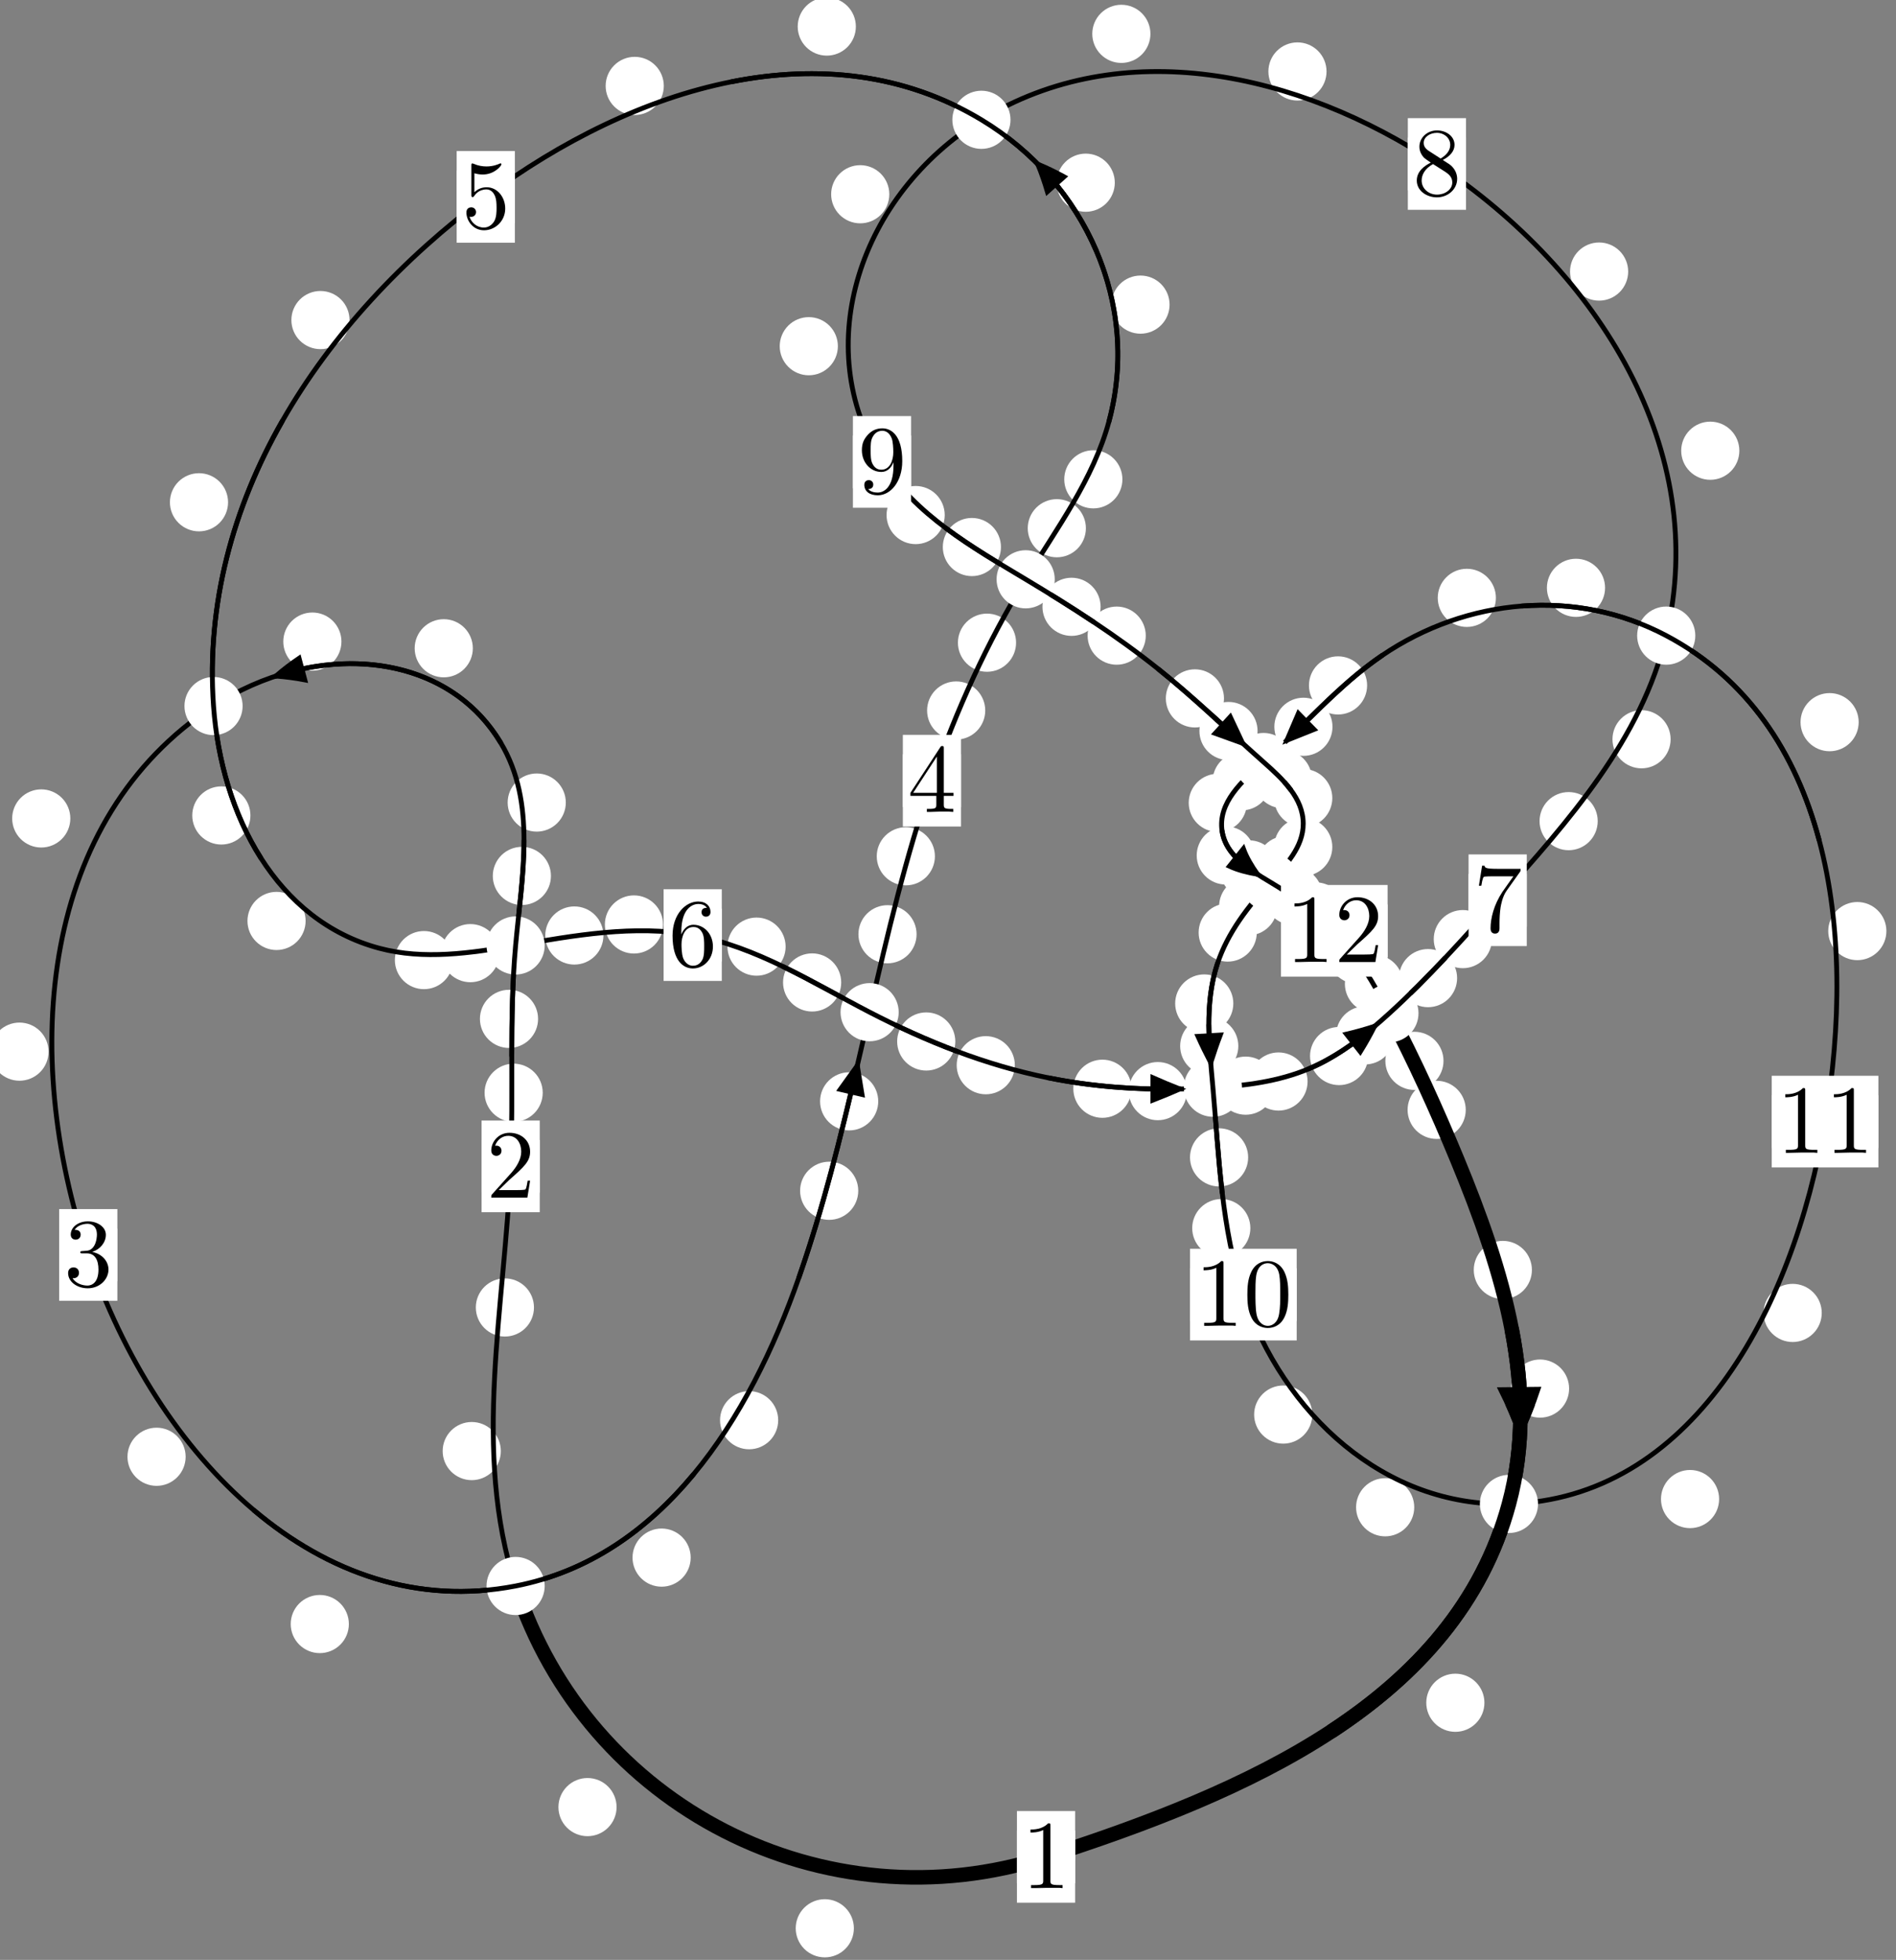 <?xml version="1.0"?>
<!-- Created by MetaPost 1.999 on 2021.07.06:0005 -->
<svg version="1.1" xmlns="http://www.w3.org/2000/svg" xmlns:xlink="http://www.w3.org/1999/xlink" width="194.891" height="201.428" viewBox="0 0 194.891 201.428">
<rect x="0" y="0" width="194.891" height="201.428" fill="#808080" stroke="none"/>
<!-- Original BoundingBox: -53.986938 -38.168716 140.903809 163.258987 -->
  <defs>
    <g transform="scale(0.01,0.01)" id="GLYPHcmr10_48">
      <path style="fill-rule: evenodd;" d="M460 -320C460 -400,455 -480,420 -554C374 -650,292 -666,250 -666C190 -666,117 -640,76 -547C44 -478,39 -400,39 -320C39 -245,43 -155,84 -79C127 2,200 22,249 22C303 22,379 1,423 -94C455 -163,460 -241,460 -320M249 -0C210 -0,151 -25,133 -121C122 -181,122 -273,122 -332C122 -396,122 -462,130 -516C149 -635,224 -644,249 -644C282 -644,348 -626,367 -527C377 -471,377 -395,377 -332C377 -257,377 -189,366 -125C351 -30,294 -0,249 -0"></path>
    </g>
    <g transform="scale(0.01,0.01)" id="GLYPHcmr10_49">
      <path style="fill-rule: evenodd;" d="M294 -640C294 -664,294 -666,271 -666C209 -602,121 -602,89 -602L89 -571C109 -571,168 -571,220 -597L220 -79C220 -43,217 -31,127 -31L95 -31L95 -0L257 -0L130 -3L217 -3L257 -3L297 -3L384 -3L419 -0L419 -31L387 -31C297 -31,294 -42,294 -79"></path>
    </g>
    <g transform="scale(0.01,0.01)" id="GLYPHcmr10_50">
      <path style="fill-rule: evenodd;" d="M127 -77L233 -180C389 -318,449 -372,449 -472C449 -586,359 -666,237 -666C124 -666,50 -574,50 -485C50 -429,100 -429,103 -429C120 -429,155 -441,155 -482C155 -508,137 -534,102 -534C94 -534,92 -534,89 -533C112 -598,166 -635,224 -635C315 -635,358 -554,358 -472C358 -392,308 -313,253 -251L61 -37C50 -26,50 -24,50 -0L421 -0L449 -174L424 -174C419 -144,412 -100,402 -85C395 -77,329 -77,307 -77"></path>
    </g>
    <g transform="scale(0.01,0.01)" id="GLYPHcmr10_51">
      <path style="fill-rule: evenodd;" d="M290 -352C372 -379,430 -449,430 -528C430 -610,342 -666,246 -666C145 -666,69 -606,69 -530C69 -497,91 -478,120 -478C151 -478,171 -500,171 -529C171 -579,124 -579,109 -579C140 -628,206 -641,242 -641C283 -641,338 -619,338 -529C338 -517,336 -459,310 -415C280 -367,246 -364,221 -363C213 -362,189 -360,182 -360C174 -359,167 -358,167 -348C167 -337,174 -337,191 -337L235 -337C317 -337,354 -269,354 -171C354 -35,285 -6,241 -6C198 -6,123 -23,88 -82C123 -77,154 -99,154 -137C154 -173,127 -193,98 -193C74 -193,42 -179,42 -135C42 -44,135 22,244 22C366 22,457 -69,457 -171C457 -253,394 -331,290 -352"></path>
    </g>
    <g transform="scale(0.01,0.01)" id="GLYPHcmr10_52">
      <path style="fill-rule: evenodd;" d="M294 -165L294 -78C294 -42,292 -31,218 -31L197 -31L197 -0L332 -0L238 -3L290 -3L332 -3L374 -3L427 -3L468 -0L468 -31L447 -31C373 -31,371 -42,371 -78L371 -165L471 -165L471 -196L371 -196L371 -651C371 -671,371 -677,355 -677C346 -677,343 -677,335 -665L28 -196L28 -165M300 -196L56 -196L300 -569"></path>
    </g>
    <g transform="scale(0.01,0.01)" id="GLYPHcmr10_53">
      <path style="fill-rule: evenodd;" d="M449 -201C449 -320,367 -420,259 -420C211 -420,168 -404,132 -369L132 -564C152 -558,185 -551,217 -551C340 -551,410 -642,410 -655C410 -661,407 -666,400 -666C399 -666,397 -666,392 -663C372 -654,323 -634,256 -634C216 -634,170 -641,123 -662C115 -665,113 -665,111 -665C101 -665,101 -657,101 -641L101 -345C101 -327,101 -319,115 -319C122 -319,124 -322,128 -328C139 -344,176 -398,257 -398C309 -398,334 -352,342 -334C358 -297,360 -258,360 -208C360 -173,360 -113,336 -71C312 -32,275 -6,229 -6C156 -6,99 -59,82 -118C85 -117,88 -116,99 -116C132 -116,149 -141,149 -165C149 -189,132 -214,99 -214C85 -214,50 -207,50 -161C50 -75,119 22,231 22C347 22,449 -74,449 -201"></path>
    </g>
    <g transform="scale(0.01,0.01)" id="GLYPHcmr10_54">
      <path style="fill-rule: evenodd;" d="M132 -328L132 -352C132 -605,256 -641,307 -641C331 -641,373 -635,395 -601C380 -601,340 -601,340 -556C340 -525,364 -510,386 -510C402 -510,432 -519,432 -558C432 -618,388 -666,305 -666C177 -666,42 -537,42 -316C42 -49,158 22,251 22C362 22,457 -72,457 -204C457 -331,368 -427,257 -427C189 -427,152 -376,132 -328M251 -6C188 -6,158 -66,152 -81C134 -128,134 -208,134 -226C134 -304,166 -404,256 -404C272 -404,318 -404,349 -342C367 -305,367 -254,367 -205C367 -157,367 -107,350 -71C320 -11,274 -6,251 -6"></path>
    </g>
    <g transform="scale(0.01,0.01)" id="GLYPHcmr10_55">
      <path style="fill-rule: evenodd;" d="M476 -609C485 -621,485 -623,485 -644L242 -644C120 -644,118 -657,114 -676L89 -676L56 -470L81 -470C84 -486,93 -549,106 -561C113 -567,191 -567,204 -567L411 -567C400 -551,321 -442,299 -409C209 -274,176 -135,176 -33C176 -23,176 22,222 22C268 22,268 -23,268 -33L268 -84C268 -139,271 -194,279 -248C283 -271,297 -357,341 -419"></path>
    </g>
    <g transform="scale(0.01,0.01)" id="GLYPHcmr10_56">
      <path style="fill-rule: evenodd;" d="M163 -457C117 -487,113 -521,113 -538C113 -599,178 -641,249 -641C322 -641,386 -589,386 -517C386 -460,347 -412,287 -377M309 -362C381 -399,430 -451,430 -517C430 -609,341 -666,250 -666C150 -666,69 -592,69 -499C69 -481,71 -436,113 -389C124 -377,161 -352,186 -335C128 -306,42 -250,42 -151C42 -45,144 22,249 22C362 22,457 -61,457 -168C457 -204,446 -249,408 -291C389 -312,373 -322,309 -362M209 -320L332 -242C360 -223,407 -193,407 -132C407 -58,332 -6,250 -6C164 -6,92 -68,92 -151C92 -209,124 -273,209 -320"></path>
    </g>
    <g transform="scale(0.01,0.01)" id="GLYPHcmr10_57">
      <path style="fill-rule: evenodd;" d="M367 -318L367 -286C367 -52,263 -6,205 -6C188 -6,134 -8,107 -42C151 -42,159 -71,159 -88C159 -119,135 -134,113 -134C97 -134,67 -125,67 -86C67 -19,121 22,206 22C335 22,457 -114,457 -329C457 -598,342 -666,253 -666C198 -666,149 -648,106 -603C65 -558,42 -516,42 -441C42 -316,130 -218,242 -218C303 -218,344 -260,367 -318M243 -241C227 -241,181 -241,150 -304C132 -341,132 -391,132 -440C132 -494,132 -541,153 -578C180 -628,218 -641,253 -641C299 -641,332 -607,349 -562C361 -530,365 -467,365 -421C365 -338,331 -241,243 -241"></path>
    </g>
  </defs>
  <path d="M87.77 198.18C87.77 197.387,87.455 196.627,86.894 196.067C86.334 195.506,85.574 195.191,84.781 195.191C83.988 195.191,83.228 195.506,82.668 196.067C82.107 196.627,81.792 197.387,81.792 198.18C81.792 198.973,82.107 199.733,82.668 200.293C83.228 200.854,83.988 201.169,84.781 201.169C85.574 201.169,86.334 200.854,86.894 200.293C87.455 199.733,87.77 198.973,87.77 198.18Z" style="fill: rgb(100%,100%,100%);stroke: none;"></path>
  <path d="M110.511 190.84C110.511 190.048,110.196 189.288,109.636 188.727C109.075 188.167,108.315 187.852,107.523 187.852C106.73 187.852,105.97 188.167,105.409 188.727C104.849 189.288,104.534 190.048,104.534 190.84C104.534 191.633,104.849 192.393,105.409 192.954C105.97 193.514,106.73 193.829,107.523 193.829C108.315 193.829,109.075 193.514,109.636 192.954C110.196 192.393,110.511 191.633,110.511 190.84Z" style="fill: rgb(100%,100%,100%);stroke: none;"></path>
  <path d="M51.48 149.134C51.48 148.342,51.165 147.582,50.604 147.021C50.044 146.461,49.284 146.146,48.491 146.146C47.698 146.146,46.938 146.461,46.378 147.021C45.817 147.582,45.502 148.342,45.502 149.134C45.502 149.927,45.817 150.687,46.378 151.248C46.938 151.808,47.698 152.123,48.491 152.123C49.284 152.123,50.044 151.808,50.604 151.248C51.165 150.687,51.48 149.927,51.48 149.134Z" style="fill: rgb(100%,100%,100%);stroke: none;"></path>
  <path d="M63.379 185.725C63.379 184.933,63.064 184.173,62.503 183.612C61.943 183.052,61.183 182.737,60.39 182.737C59.597 182.737,58.837 183.052,58.277 183.612C57.716 184.173,57.401 184.933,57.401 185.725C57.401 186.518,57.716 187.278,58.277 187.839C58.837 188.399,59.597 188.714,60.39 188.714C61.183 188.714,61.943 188.399,62.503 187.839C63.064 187.278,63.379 186.518,63.379 185.725Z" style="fill: rgb(100%,100%,100%);stroke: none;"></path>
  <path d="M55.787 112.307C55.787 111.514,55.472 110.754,54.912 110.194C54.351 109.633,53.591 109.318,52.798 109.318C52.006 109.318,51.246 109.633,50.685 110.194C50.125 110.754,49.81 111.514,49.81 112.307C49.81 113.1,50.125 113.86,50.685 114.42C51.246 114.981,52.006 115.296,52.798 115.296C53.591 115.296,54.351 114.981,54.912 114.42C55.472 113.86,55.787 113.1,55.787 112.307Z" style="fill: rgb(100%,100%,100%);stroke: none;"></path>
  <path d="M54.887 134.375C54.887 133.582,54.572 132.822,54.012 132.262C53.451 131.701,52.691 131.386,51.898 131.386C51.106 131.386,50.345 131.701,49.785 132.262C49.224 132.822,48.91 133.582,48.91 134.375C48.91 135.168,49.224 135.928,49.785 136.488C50.345 137.049,51.106 137.364,51.898 137.364C52.691 137.364,53.451 137.049,54.012 136.488C54.572 135.928,54.887 135.168,54.887 134.375Z" style="fill: rgb(100%,100%,100%);stroke: none;"></path>
  <path d="M56.632 90.023C56.632 89.231,56.317 88.471,55.757 87.91C55.196 87.35,54.436 87.035,53.644 87.035C52.851 87.035,52.091 87.35,51.53 87.91C50.97 88.471,50.655 89.231,50.655 90.023C50.655 90.816,50.97 91.576,51.53 92.137C52.091 92.697,52.851 93.012,53.644 93.012C54.436 93.012,55.196 92.697,55.757 92.137C56.317 91.576,56.632 90.816,56.632 90.023Z" style="fill: rgb(100%,100%,100%);stroke: none;"></path>
  <path d="M55.309 104.715C55.309 103.923,54.994 103.162,54.434 102.602C53.873 102.042,53.113 101.727,52.321 101.727C51.528 101.727,50.768 102.042,50.207 102.602C49.647 103.162,49.332 103.923,49.332 104.715C49.332 105.508,49.647 106.268,50.207 106.829C50.768 107.389,51.528 107.704,52.321 107.704C53.113 107.704,53.873 107.389,54.434 106.829C54.994 106.268,55.309 105.508,55.309 104.715Z" style="fill: rgb(100%,100%,100%);stroke: none;"></path>
  <path d="M48.603 66.626C48.603 65.833,48.288 65.073,47.727 64.512C47.167 63.952,46.407 63.637,45.614 63.637C44.821 63.637,44.061 63.952,43.501 64.512C42.94 65.073,42.625 65.833,42.625 66.626C42.625 67.418,42.94 68.178,43.501 68.739C44.061 69.299,44.821 69.614,45.614 69.614C46.407 69.614,47.167 69.299,47.727 68.739C48.288 68.178,48.603 67.418,48.603 66.626Z" style="fill: rgb(100%,100%,100%);stroke: none;"></path>
  <path d="M58.16 82.483C58.16 81.69,57.845 80.93,57.285 80.369C56.724 79.809,55.964 79.494,55.172 79.494C54.379 79.494,53.619 79.809,53.058 80.369C52.498 80.93,52.183 81.69,52.183 82.483C52.183 83.275,52.498 84.036,53.058 84.596C53.619 85.156,54.379 85.471,55.172 85.471C55.964 85.471,56.724 85.156,57.285 84.596C57.845 84.036,58.16 83.275,58.16 82.483Z" style="fill: rgb(100%,100%,100%);stroke: none;"></path>
  <path d="M7.229 84.116C7.229 83.323,6.914 82.563,6.354 82.002C5.793 81.442,5.033 81.127,4.24 81.127C3.448 81.127,2.688 81.442,2.127 82.002C1.567 82.563,1.252 83.323,1.252 84.116C1.252 84.908,1.567 85.669,2.127 86.229C2.688 86.789,3.448 87.104,4.24 87.104C5.033 87.104,5.793 86.789,6.354 86.229C6.914 85.669,7.229 84.908,7.229 84.116Z" style="fill: rgb(100%,100%,100%);stroke: none;"></path>
  <path d="M35.097 65.938C35.097 65.146,34.782 64.385,34.222 63.825C33.661 63.264,32.901 62.95,32.109 62.95C31.316 62.95,30.556 63.264,29.995 63.825C29.435 64.385,29.12 65.146,29.12 65.938C29.12 66.731,29.435 67.491,29.995 68.052C30.556 68.612,31.316 68.927,32.109 68.927C32.901 68.927,33.661 68.612,34.222 68.052C34.782 67.491,35.097 66.731,35.097 65.938Z" style="fill: rgb(100%,100%,100%);stroke: none;"></path>
  <path d="M19.082 149.72C19.082 148.928,18.767 148.168,18.206 147.607C17.646 147.047,16.886 146.732,16.093 146.732C15.3 146.732,14.54 147.047,13.98 147.607C13.419 148.168,13.104 148.928,13.104 149.72C13.104 150.513,13.419 151.273,13.98 151.834C14.54 152.394,15.3 152.709,16.093 152.709C16.886 152.709,17.646 152.394,18.206 151.834C18.767 151.273,19.082 150.513,19.082 149.72Z" style="fill: rgb(100%,100%,100%);stroke: none;"></path>
  <path d="M4.991 108.084C4.991 107.291,4.676 106.531,4.115 105.97C3.555 105.41,2.794 105.095,2.002 105.095C1.209 105.095,0.449 105.41,-0.112 105.97C-0.672 106.531,-0.987 107.291,-0.987 108.084C-0.987 108.876,-0.672 109.637,-0.112 110.197C0.449 110.757,1.209 111.072,2.002 111.072C2.794 111.072,3.555 110.757,4.115 110.197C4.676 109.637,4.991 108.876,4.991 108.084Z" style="fill: rgb(100%,100%,100%);stroke: none;"></path>
  <path d="M70.996 160.084C70.996 159.291,70.681 158.531,70.12 157.971C69.56 157.41,68.8 157.095,68.007 157.095C67.214 157.095,66.454 157.41,65.894 157.971C65.333 158.531,65.018 159.291,65.018 160.084C65.018 160.877,65.333 161.637,65.894 162.197C66.454 162.758,67.214 163.073,68.007 163.073C68.8 163.073,69.56 162.758,70.12 162.197C70.681 161.637,70.996 160.877,70.996 160.084Z" style="fill: rgb(100%,100%,100%);stroke: none;"></path>
  <path d="M35.86 166.911C35.86 166.119,35.545 165.359,34.985 164.798C34.424 164.238,33.664 163.923,32.872 163.923C32.079 163.923,31.319 164.238,30.758 164.798C30.198 165.359,29.883 166.119,29.883 166.911C29.883 167.704,30.198 168.464,30.758 169.025C31.319 169.585,32.079 169.9,32.872 169.9C33.664 169.9,34.424 169.585,34.985 169.025C35.545 168.464,35.86 167.704,35.86 166.911Z" style="fill: rgb(100%,100%,100%);stroke: none;"></path>
  <path d="M88.22 122.381C88.22 121.589,87.905 120.829,87.345 120.268C86.784 119.708,86.024 119.393,85.231 119.393C84.439 119.393,83.678 119.708,83.118 120.268C82.557 120.829,82.243 121.589,82.243 122.381C82.243 123.174,82.557 123.934,83.118 124.495C83.678 125.055,84.439 125.37,85.231 125.37C86.024 125.37,86.784 125.055,87.345 124.495C87.905 123.934,88.22 123.174,88.22 122.381Z" style="fill: rgb(100%,100%,100%);stroke: none;"></path>
  <path d="M79.991 145.962C79.991 145.17,79.676 144.409,79.116 143.849C78.555 143.288,77.795 142.974,77.002 142.974C76.21 142.974,75.449 143.288,74.889 143.849C74.329 144.409,74.014 145.17,74.014 145.962C74.014 146.755,74.329 147.515,74.889 148.076C75.449 148.636,76.21 148.951,77.002 148.951C77.795 148.951,78.555 148.636,79.116 148.076C79.676 147.515,79.991 146.755,79.991 145.962Z" style="fill: rgb(100%,100%,100%);stroke: none;"></path>
  <path d="M94.216 96.018C94.216 95.225,93.901 94.465,93.341 93.904C92.78 93.344,92.02 93.029,91.227 93.029C90.435 93.029,89.675 93.344,89.114 93.904C88.554 94.465,88.239 95.225,88.239 96.018C88.239 96.81,88.554 97.57,89.114 98.131C89.675 98.691,90.435 99.006,91.227 99.006C92.02 99.006,92.78 98.691,93.341 98.131C93.901 97.57,94.216 96.81,94.216 96.018Z" style="fill: rgb(100%,100%,100%);stroke: none;"></path>
  <path d="M90.274 113.191C90.274 112.398,89.959 111.638,89.398 111.077C88.838 110.517,88.078 110.202,87.285 110.202C86.492 110.202,85.732 110.517,85.172 111.077C84.611 111.638,84.296 112.398,84.296 113.191C84.296 113.983,84.611 114.743,85.172 115.304C85.732 115.864,86.492 116.179,87.285 116.179C88.078 116.179,88.838 115.864,89.398 115.304C89.959 114.743,90.274 113.983,90.274 113.191Z" style="fill: rgb(100%,100%,100%);stroke: none;"></path>
  <path d="M101.274 73.021C101.274 72.228,100.959 71.468,100.399 70.908C99.838 70.347,99.078 70.032,98.286 70.032C97.493 70.032,96.733 70.347,96.172 70.908C95.612 71.468,95.297 72.228,95.297 73.021C95.297 73.814,95.612 74.574,96.172 75.134C96.733 75.695,97.493 76.01,98.286 76.01C99.078 76.01,99.838 75.695,100.399 75.134C100.959 74.574,101.274 73.814,101.274 73.021Z" style="fill: rgb(100%,100%,100%);stroke: none;"></path>
  <path d="M96.1 88.005C96.1 87.213,95.785 86.452,95.224 85.892C94.664 85.331,93.904 85.017,93.111 85.017C92.318 85.017,91.558 85.331,90.998 85.892C90.437 86.452,90.122 87.213,90.122 88.005C90.122 88.798,90.437 89.558,90.998 90.119C91.558 90.679,92.318 90.994,93.111 90.994C93.904 90.994,94.664 90.679,95.224 90.119C95.785 89.558,96.1 88.798,96.1 88.005Z" style="fill: rgb(100%,100%,100%);stroke: none;"></path>
  <path d="M111.62 54.289C111.62 53.496,111.305 52.736,110.745 52.175C110.184 51.615,109.424 51.3,108.631 51.3C107.839 51.3,107.078 51.615,106.518 52.175C105.958 52.736,105.643 53.496,105.643 54.289C105.643 55.081,105.958 55.841,106.518 56.402C107.078 56.962,107.839 57.277,108.631 57.277C109.424 57.277,110.184 56.962,110.745 56.402C111.305 55.841,111.62 55.081,111.62 54.289Z" style="fill: rgb(100%,100%,100%);stroke: none;"></path>
  <path d="M104.443 66.053C104.443 65.26,104.128 64.5,103.567 63.94C103.007 63.379,102.247 63.064,101.454 63.064C100.661 63.064,99.901 63.379,99.341 63.94C98.78 64.5,98.465 65.26,98.465 66.053C98.465 66.846,98.78 67.606,99.341 68.166C99.901 68.727,100.661 69.042,101.454 69.042C102.247 69.042,103.007 68.727,103.567 68.166C104.128 67.606,104.443 66.846,104.443 66.053Z" style="fill: rgb(100%,100%,100%);stroke: none;"></path>
  <path d="M120.222 31.308C120.222 30.516,119.907 29.756,119.347 29.195C118.786 28.635,118.026 28.32,117.234 28.32C116.441 28.32,115.681 28.635,115.12 29.195C114.56 29.756,114.245 30.516,114.245 31.308C114.245 32.101,114.56 32.861,115.12 33.422C115.681 33.982,116.441 34.297,117.234 34.297C118.026 34.297,118.786 33.982,119.347 33.422C119.907 32.861,120.222 32.101,120.222 31.308Z" style="fill: rgb(100%,100%,100%);stroke: none;"></path>
  <path d="M115.373 49.263C115.373 48.47,115.058 47.71,114.497 47.149C113.937 46.589,113.177 46.274,112.384 46.274C111.591 46.274,110.831 46.589,110.271 47.149C109.71 47.71,109.395 48.47,109.395 49.263C109.395 50.055,109.71 50.815,110.271 51.376C110.831 51.936,111.591 52.251,112.384 52.251C113.177 52.251,113.937 51.936,114.497 51.376C115.058 50.815,115.373 50.055,115.373 49.263Z" style="fill: rgb(100%,100%,100%);stroke: none;"></path>
  <path d="M87.974 2.73C87.974 1.937,87.659 1.177,87.098 0.616C86.538 0.056,85.778 -0.259,84.985 -0.259C84.192 -0.259,83.432 0.056,82.872 0.616C82.311 1.177,81.996 1.937,81.996 2.73C81.996 3.522,82.311 4.283,82.872 4.843C83.432 5.404,84.192 5.718,84.985 5.718C85.778 5.718,86.538 5.404,87.098 4.843C87.659 4.283,87.974 3.522,87.974 2.73Z" style="fill: rgb(100%,100%,100%);stroke: none;"></path>
  <path d="M114.592 18.777C114.592 17.984,114.277 17.224,113.717 16.664C113.156 16.103,112.396 15.788,111.604 15.788C110.811 15.788,110.051 16.103,109.49 16.664C108.93 17.224,108.615 17.984,108.615 18.777C108.615 19.57,108.93 20.33,109.49 20.891C110.051 21.451,110.811 21.766,111.604 21.766C112.396 21.766,113.156 21.451,113.717 20.891C114.277 20.33,114.592 19.57,114.592 18.777Z" style="fill: rgb(100%,100%,100%);stroke: none;"></path>
  <path d="M35.928 32.895C35.928 32.102,35.613 31.342,35.053 30.781C34.492 30.221,33.732 29.906,32.939 29.906C32.147 29.906,31.387 30.221,30.826 30.781C30.266 31.342,29.951 32.102,29.951 32.895C29.951 33.687,30.266 34.448,30.826 35.008C31.387 35.568,32.147 35.883,32.939 35.883C33.732 35.883,34.492 35.568,35.053 35.008C35.613 34.448,35.928 33.687,35.928 32.895Z" style="fill: rgb(100%,100%,100%);stroke: none;"></path>
  <path d="M68.233 8.83C68.233 8.037,67.918 7.277,67.357 6.717C66.797 6.156,66.037 5.841,65.244 5.841C64.451 5.841,63.691 6.156,63.131 6.717C62.57 7.277,62.255 8.037,62.255 8.83C62.255 9.623,62.57 10.383,63.131 10.943C63.691 11.504,64.451 11.819,65.244 11.819C66.037 11.819,66.797 11.504,67.357 10.943C67.918 10.383,68.233 9.623,68.233 8.83Z" style="fill: rgb(100%,100%,100%);stroke: none;"></path>
  <path d="M25.741 83.809C25.741 83.016,25.426 82.256,24.865 81.696C24.305 81.135,23.545 80.82,22.752 80.82C21.959 80.82,21.199 81.135,20.639 81.696C20.078 82.256,19.763 83.016,19.763 83.809C19.763 84.602,20.078 85.362,20.639 85.922C21.199 86.483,21.959 86.798,22.752 86.798C23.545 86.798,24.305 86.483,24.865 85.922C25.426 85.362,25.741 84.602,25.741 83.809Z" style="fill: rgb(100%,100%,100%);stroke: none;"></path>
  <path d="M23.443 51.622C23.443 50.829,23.128 50.069,22.568 49.508C22.007 48.948,21.247 48.633,20.455 48.633C19.662 48.633,18.902 48.948,18.341 49.508C17.781 50.069,17.466 50.829,17.466 51.622C17.466 52.414,17.781 53.174,18.341 53.735C18.902 54.295,19.662 54.61,20.455 54.61C21.247 54.61,22.007 54.295,22.568 53.735C23.128 53.174,23.443 52.414,23.443 51.622Z" style="fill: rgb(100%,100%,100%);stroke: none;"></path>
  <path d="M46.567 98.675C46.567 97.882,46.252 97.122,45.691 96.561C45.131 96.001,44.371 95.686,43.578 95.686C42.785 95.686,42.025 96.001,41.465 96.561C40.904 97.122,40.589 97.882,40.589 98.675C40.589 99.467,40.904 100.227,41.465 100.788C42.025 101.348,42.785 101.663,43.578 101.663C44.371 101.663,45.131 101.348,45.691 100.788C46.252 100.227,46.567 99.467,46.567 98.675Z" style="fill: rgb(100%,100%,100%);stroke: none;"></path>
  <path d="M31.414 94.65C31.414 93.857,31.099 93.097,30.539 92.537C29.978 91.976,29.218 91.661,28.425 91.661C27.633 91.661,26.872 91.976,26.312 92.537C25.751 93.097,25.437 93.857,25.437 94.65C25.437 95.443,25.751 96.203,26.312 96.763C26.872 97.324,27.633 97.639,28.425 97.639C29.218 97.639,29.978 97.324,30.539 96.763C31.099 96.203,31.414 95.443,31.414 94.65Z" style="fill: rgb(100%,100%,100%);stroke: none;"></path>
  <path d="M62.027 96.146C62.027 95.354,61.712 94.593,61.151 94.033C60.591 93.472,59.831 93.158,59.038 93.158C58.245 93.158,57.485 93.472,56.925 94.033C56.364 94.593,56.049 95.354,56.049 96.146C56.049 96.939,56.364 97.699,56.925 98.26C57.485 98.82,58.245 99.135,59.038 99.135C59.831 99.135,60.591 98.82,61.151 98.26C61.712 97.699,62.027 96.939,62.027 96.146Z" style="fill: rgb(100%,100%,100%);stroke: none;"></path>
  <path d="M51.336 97.96C51.336 97.167,51.021 96.407,50.461 95.846C49.9 95.286,49.14 94.971,48.347 94.971C47.555 94.971,46.794 95.286,46.234 95.846C45.673 96.407,45.358 97.167,45.358 97.96C45.358 98.752,45.673 99.512,46.234 100.073C46.794 100.633,47.555 100.948,48.347 100.948C49.14 100.948,49.9 100.633,50.461 100.073C51.021 99.512,51.336 98.752,51.336 97.96Z" style="fill: rgb(100%,100%,100%);stroke: none;"></path>
  <path d="M80.754 97.291C80.754 96.498,80.439 95.738,79.879 95.177C79.318 94.617,78.558 94.302,77.765 94.302C76.973 94.302,76.212 94.617,75.652 95.177C75.091 95.738,74.777 96.498,74.777 97.291C74.777 98.083,75.091 98.844,75.652 99.404C76.212 99.964,76.973 100.279,77.765 100.279C78.558 100.279,79.318 99.964,79.879 99.404C80.439 98.844,80.754 98.083,80.754 97.291Z" style="fill: rgb(100%,100%,100%);stroke: none;"></path>
  <path d="M68.153 95.012C68.153 94.219,67.838 93.459,67.278 92.898C66.717 92.338,65.957 92.023,65.164 92.023C64.372 92.023,63.612 92.338,63.051 92.898C62.491 93.459,62.176 94.219,62.176 95.012C62.176 95.804,62.491 96.564,63.051 97.125C63.612 97.685,64.372 98,65.164 98C65.957 98,66.717 97.685,67.278 97.125C67.838 96.564,68.153 95.804,68.153 95.012Z" style="fill: rgb(100%,100%,100%);stroke: none;"></path>
  <path d="M98.197 107.039C98.197 106.246,97.882 105.486,97.321 104.925C96.761 104.365,96.001 104.05,95.208 104.05C94.415 104.05,93.655 104.365,93.095 104.925C92.534 105.486,92.219 106.246,92.219 107.039C92.219 107.831,92.534 108.592,93.095 109.152C93.655 109.713,94.415 110.027,95.208 110.027C96.001 110.027,96.761 109.713,97.321 109.152C97.882 108.592,98.197 107.831,98.197 107.039Z" style="fill: rgb(100%,100%,100%);stroke: none;"></path>
  <path d="M86.468 100.972C86.468 100.179,86.153 99.419,85.593 98.859C85.032 98.298,84.272 97.983,83.48 97.983C82.687 97.983,81.927 98.298,81.366 98.859C80.806 99.419,80.491 100.179,80.491 100.972C80.491 101.765,80.806 102.525,81.366 103.085C81.927 103.646,82.687 103.961,83.48 103.961C84.272 103.961,85.032 103.646,85.593 103.085C86.153 102.525,86.468 101.765,86.468 100.972Z" style="fill: rgb(100%,100%,100%);stroke: none;"></path>
  <path d="M116.306 111.896C116.306 111.103,115.991 110.343,115.43 109.783C114.87 109.222,114.11 108.907,113.317 108.907C112.524 108.907,111.764 109.222,111.204 109.783C110.643 110.343,110.328 111.103,110.328 111.896C110.328 112.689,110.643 113.449,111.204 114.009C111.764 114.57,112.524 114.885,113.317 114.885C114.11 114.885,114.87 114.57,115.43 114.009C115.991 113.449,116.306 112.689,116.306 111.896Z" style="fill: rgb(100%,100%,100%);stroke: none;"></path>
  <path d="M104.316 109.477C104.316 108.685,104.001 107.924,103.441 107.364C102.88 106.804,102.12 106.489,101.328 106.489C100.535 106.489,99.775 106.804,99.214 107.364C98.654 107.924,98.339 108.685,98.339 109.477C98.339 110.27,98.654 111.03,99.214 111.591C99.775 112.151,100.535 112.466,101.328 112.466C102.12 112.466,102.88 112.151,103.441 111.591C104.001 111.03,104.316 110.27,104.316 109.477Z" style="fill: rgb(100%,100%,100%);stroke: none;"></path>
  <path d="M131.03 111.579C131.03 110.786,130.715 110.026,130.154 109.466C129.594 108.905,128.834 108.59,128.041 108.59C127.248 108.59,126.488 108.905,125.928 109.466C125.367 110.026,125.052 110.786,125.052 111.579C125.052 112.372,125.367 113.132,125.928 113.692C126.488 114.253,127.248 114.568,128.041 114.568C128.834 114.568,129.594 114.253,130.154 113.692C130.715 113.132,131.03 112.372,131.03 111.579Z" style="fill: rgb(100%,100%,100%);stroke: none;"></path>
  <path d="M122.002 112.14C122.002 111.347,121.687 110.587,121.126 110.026C120.566 109.466,119.806 109.151,119.013 109.151C118.22 109.151,117.46 109.466,116.9 110.026C116.339 110.587,116.024 111.347,116.024 112.14C116.024 112.932,116.339 113.693,116.9 114.253C117.46 114.814,118.22 115.129,119.013 115.129C119.806 115.129,120.566 114.814,121.126 114.253C121.687 113.693,122.002 112.932,122.002 112.14Z" style="fill: rgb(100%,100%,100%);stroke: none;"></path>
  <path d="M140.635 108.534C140.635 107.741,140.32 106.981,139.76 106.421C139.199 105.86,138.439 105.545,137.647 105.545C136.854 105.545,136.094 105.86,135.533 106.421C134.973 106.981,134.658 107.741,134.658 108.534C134.658 109.327,134.973 110.087,135.533 110.647C136.094 111.208,136.854 111.523,137.647 111.523C138.439 111.523,139.199 111.208,139.76 110.647C140.32 110.087,140.635 109.327,140.635 108.534Z" style="fill: rgb(100%,100%,100%);stroke: none;"></path>
  <path d="M134.408 111.153C134.408 110.36,134.093 109.6,133.532 109.04C132.972 108.479,132.212 108.164,131.419 108.164C130.626 108.164,129.866 108.479,129.306 109.04C128.745 109.6,128.43 110.36,128.43 111.153C128.43 111.946,128.745 112.706,129.306 113.266C129.866 113.827,130.626 114.142,131.419 114.142C132.212 114.142,132.972 113.827,133.532 113.266C134.093 112.706,134.408 111.946,134.408 111.153Z" style="fill: rgb(100%,100%,100%);stroke: none;"></path>
  <path d="M149.777 100.526C149.777 99.734,149.462 98.974,148.902 98.413C148.341 97.853,147.581 97.538,146.788 97.538C145.996 97.538,145.236 97.853,144.675 98.413C144.115 98.974,143.8 99.734,143.8 100.526C143.8 101.319,144.115 102.079,144.675 102.64C145.236 103.2,145.996 103.515,146.788 103.515C147.581 103.515,148.341 103.2,148.902 102.64C149.462 102.079,149.777 101.319,149.777 100.526Z" style="fill: rgb(100%,100%,100%);stroke: none;"></path>
  <path d="M143.308 106.41C143.308 105.618,142.993 104.858,142.433 104.297C141.872 103.737,141.112 103.422,140.32 103.422C139.527 103.422,138.767 103.737,138.206 104.297C137.646 104.858,137.331 105.618,137.331 106.41C137.331 107.203,137.646 107.963,138.206 108.524C138.767 109.084,139.527 109.399,140.32 109.399C141.112 109.399,141.872 109.084,142.433 108.524C142.993 107.963,143.308 107.203,143.308 106.41Z" style="fill: rgb(100%,100%,100%);stroke: none;"></path>
  <path d="M164.23 84.392C164.23 83.6,163.915 82.84,163.354 82.279C162.794 81.719,162.033 81.404,161.241 81.404C160.448 81.404,159.688 81.719,159.127 82.279C158.567 82.84,158.252 83.6,158.252 84.392C158.252 85.185,158.567 85.945,159.127 86.506C159.688 87.066,160.448 87.381,161.241 87.381C162.033 87.381,162.794 87.066,163.354 86.506C163.915 85.945,164.23 85.185,164.23 84.392Z" style="fill: rgb(100%,100%,100%);stroke: none;"></path>
  <path d="M153.354 96.518C153.354 95.725,153.039 94.965,152.478 94.404C151.918 93.844,151.158 93.529,150.365 93.529C149.572 93.529,148.812 93.844,148.252 94.404C147.691 94.965,147.376 95.725,147.376 96.518C147.376 97.31,147.691 98.07,148.252 98.631C148.812 99.191,149.572 99.506,150.365 99.506C151.158 99.506,151.918 99.191,152.478 98.631C153.039 98.07,153.354 97.31,153.354 96.518Z" style="fill: rgb(100%,100%,100%);stroke: none;"></path>
  <path d="M178.789 46.323C178.789 45.53,178.474 44.77,177.914 44.21C177.353 43.649,176.593 43.334,175.8 43.334C175.008 43.334,174.248 43.649,173.687 44.21C173.127 44.77,172.812 45.53,172.812 46.323C172.812 47.116,173.127 47.876,173.687 48.436C174.248 48.997,175.008 49.312,175.8 49.312C176.593 49.312,177.353 48.997,177.914 48.436C178.474 47.876,178.789 47.116,178.789 46.323Z" style="fill: rgb(100%,100%,100%);stroke: none;"></path>
  <path d="M171.724 75.978C171.724 75.185,171.409 74.425,170.849 73.864C170.288 73.304,169.528 72.989,168.736 72.989C167.943 72.989,167.183 73.304,166.622 73.864C166.062 74.425,165.747 75.185,165.747 75.978C165.747 76.77,166.062 77.531,166.622 78.091C167.183 78.651,167.943 78.966,168.736 78.966C169.528 78.966,170.288 78.651,170.849 78.091C171.409 77.531,171.724 76.77,171.724 75.978Z" style="fill: rgb(100%,100%,100%);stroke: none;"></path>
  <path d="M136.356 7.345C136.356 6.552,136.041 5.792,135.48 5.232C134.92 4.671,134.16 4.356,133.367 4.356C132.574 4.356,131.814 4.671,131.254 5.232C130.693 5.792,130.378 6.552,130.378 7.345C130.378 8.138,130.693 8.898,131.254 9.458C131.814 10.019,132.574 10.334,133.367 10.334C134.16 10.334,134.92 10.019,135.48 9.458C136.041 8.898,136.356 8.138,136.356 7.345Z" style="fill: rgb(100%,100%,100%);stroke: none;"></path>
  <path d="M167.361 27.91C167.361 27.117,167.046 26.357,166.486 25.796C165.925 25.236,165.165 24.921,164.373 24.921C163.58 24.921,162.82 25.236,162.259 25.796C161.699 26.357,161.384 27.117,161.384 27.91C161.384 28.702,161.699 29.463,162.259 30.023C162.82 30.583,163.58 30.898,164.373 30.898C165.165 30.898,165.925 30.583,166.486 30.023C167.046 29.463,167.361 28.702,167.361 27.91Z" style="fill: rgb(100%,100%,100%);stroke: none;"></path>
  <path d="M91.412 19.964C91.412 19.172,91.098 18.412,90.537 17.851C89.977 17.291,89.216 16.976,88.424 16.976C87.631 16.976,86.871 17.291,86.31 17.851C85.75 18.412,85.435 19.172,85.435 19.964C85.435 20.757,85.75 21.517,86.31 22.078C86.871 22.638,87.631 22.953,88.424 22.953C89.216 22.953,89.977 22.638,90.537 22.078C91.098 21.517,91.412 20.757,91.412 19.964Z" style="fill: rgb(100%,100%,100%);stroke: none;"></path>
  <path d="M118.253 3.479C118.253 2.686,117.938 1.926,117.378 1.366C116.817 0.805,116.057 0.49,115.265 0.49C114.472 0.49,113.712 0.805,113.151 1.366C112.591 1.926,112.276 2.686,112.276 3.479C112.276 4.272,112.591 5.032,113.151 5.592C113.712 6.153,114.472 6.468,115.265 6.468C116.057 6.468,116.817 6.153,117.378 5.592C117.938 5.032,118.253 4.272,118.253 3.479Z" style="fill: rgb(100%,100%,100%);stroke: none;"></path>
  <path d="M97.109 52.936C97.109 52.143,96.794 51.383,96.233 50.822C95.673 50.262,94.913 49.947,94.12 49.947C93.327 49.947,92.567 50.262,92.007 50.822C91.446 51.383,91.131 52.143,91.131 52.936C91.131 53.728,91.446 54.489,92.007 55.049C92.567 55.61,93.327 55.924,94.12 55.924C94.913 55.924,95.673 55.61,96.233 55.049C96.794 54.489,97.109 53.728,97.109 52.936Z" style="fill: rgb(100%,100%,100%);stroke: none;"></path>
  <path d="M86.126 35.582C86.126 34.789,85.811 34.029,85.25 33.468C84.69 32.908,83.93 32.593,83.137 32.593C82.344 32.593,81.584 32.908,81.024 33.468C80.463 34.029,80.148 34.789,80.148 35.582C80.148 36.374,80.463 37.134,81.024 37.695C81.584 38.255,82.344 38.57,83.137 38.57C83.93 38.57,84.69 38.255,85.25 37.695C85.811 37.134,86.126 36.374,86.126 35.582Z" style="fill: rgb(100%,100%,100%);stroke: none;"></path>
  <path d="M113.132 62.365C113.132 61.573,112.818 60.813,112.257 60.252C111.697 59.692,110.936 59.377,110.144 59.377C109.351 59.377,108.591 59.692,108.03 60.252C107.47 60.813,107.155 61.573,107.155 62.365C107.155 63.158,107.47 63.918,108.03 64.479C108.591 65.039,109.351 65.354,110.144 65.354C110.936 65.354,111.697 65.039,112.257 64.479C112.818 63.918,113.132 63.158,113.132 62.365Z" style="fill: rgb(100%,100%,100%);stroke: none;"></path>
  <path d="M102.889 56.221C102.889 55.429,102.574 54.668,102.014 54.108C101.454 53.547,100.693 53.233,99.901 53.233C99.108 53.233,98.348 53.547,97.787 54.108C97.227 54.668,96.912 55.429,96.912 56.221C96.912 57.014,97.227 57.774,97.787 58.335C98.348 58.895,99.108 59.21,99.901 59.21C100.693 59.21,101.454 58.895,102.014 58.335C102.574 57.774,102.889 57.014,102.889 56.221Z" style="fill: rgb(100%,100%,100%);stroke: none;"></path>
  <path d="M125.814 71.778C125.814 70.985,125.499 70.225,124.938 69.664C124.378 69.104,123.618 68.789,122.825 68.789C122.032 68.789,121.272 69.104,120.712 69.664C120.151 70.225,119.836 70.985,119.836 71.778C119.836 72.57,120.151 73.331,120.712 73.891C121.272 74.452,122.032 74.767,122.825 74.767C123.618 74.767,124.378 74.452,124.938 73.891C125.499 73.331,125.814 72.57,125.814 71.778Z" style="fill: rgb(100%,100%,100%);stroke: none;"></path>
  <path d="M117.774 65.328C117.774 64.536,117.459 63.776,116.899 63.215C116.338 62.655,115.578 62.34,114.786 62.34C113.993 62.34,113.233 62.655,112.672 63.215C112.112 63.776,111.797 64.536,111.797 65.328C111.797 66.121,112.112 66.881,112.672 67.442C113.233 68.002,113.993 68.317,114.786 68.317C115.578 68.317,116.338 68.002,116.899 67.442C117.459 66.881,117.774 66.121,117.774 65.328Z" style="fill: rgb(100%,100%,100%);stroke: none;"></path>
  <path d="M134.852 80.076C134.852 79.283,134.537 78.523,133.976 77.962C133.416 77.402,132.656 77.087,131.863 77.087C131.07 77.087,130.31 77.402,129.75 77.962C129.189 78.523,128.874 79.283,128.874 80.076C128.874 80.868,129.189 81.629,129.75 82.189C130.31 82.749,131.07 83.064,131.863 83.064C132.656 83.064,133.416 82.749,133.976 82.189C134.537 81.629,134.852 80.868,134.852 80.076Z" style="fill: rgb(100%,100%,100%);stroke: none;"></path>
  <path d="M129.267 75.131C129.267 74.338,128.953 73.578,128.392 73.018C127.832 72.457,127.071 72.142,126.279 72.142C125.486 72.142,124.726 72.457,124.165 73.018C123.605 73.578,123.29 74.338,123.29 75.131C123.29 75.924,123.605 76.684,124.165 77.244C124.726 77.805,125.486 78.12,126.279 78.12C127.071 78.12,127.832 77.805,128.392 77.244C128.953 76.684,129.267 75.924,129.267 75.131Z" style="fill: rgb(100%,100%,100%);stroke: none;"></path>
  <path d="M136.949 87.048C136.949 86.255,136.634 85.495,136.073 84.934C135.513 84.374,134.753 84.059,133.96 84.059C133.167 84.059,132.407 84.374,131.847 84.934C131.286 85.495,130.971 86.255,130.971 87.048C130.971 87.84,131.286 88.6,131.847 89.161C132.407 89.721,133.167 90.036,133.96 90.036C134.753 90.036,135.513 89.721,136.073 89.161C136.634 88.6,136.949 87.84,136.949 87.048Z" style="fill: rgb(100%,100%,100%);stroke: none;"></path>
  <path d="M136.949 82.023C136.949 81.23,136.634 80.47,136.073 79.91C135.513 79.349,134.753 79.034,133.96 79.034C133.167 79.034,132.407 79.349,131.847 79.91C131.286 80.47,130.971 81.23,130.971 82.023C130.971 82.816,131.286 83.576,131.847 84.136C132.407 84.697,133.167 85.012,133.96 85.012C134.753 85.012,135.513 84.697,136.073 84.136C136.634 83.576,136.949 82.816,136.949 82.023Z" style="fill: rgb(100%,100%,100%);stroke: none;"></path>
  <path d="M131.291 93.146C131.291 92.354,130.976 91.593,130.415 91.033C129.855 90.473,129.095 90.158,128.302 90.158C127.509 90.158,126.749 90.473,126.189 91.033C125.628 91.593,125.313 92.354,125.313 93.146C125.313 93.939,125.628 94.699,126.189 95.26C126.749 95.82,127.509 96.135,128.302 96.135C129.095 96.135,129.855 95.82,130.415 95.26C130.976 94.699,131.291 93.939,131.291 93.146Z" style="fill: rgb(100%,100%,100%);stroke: none;"></path>
  <path d="M135.184 88.904C135.184 88.111,134.869 87.351,134.309 86.791C133.749 86.23,132.988 85.915,132.196 85.915C131.403 85.915,130.643 86.23,130.082 86.791C129.522 87.351,129.207 88.111,129.207 88.904C129.207 89.697,129.522 90.457,130.082 91.017C130.643 91.578,131.403 91.893,132.196 91.893C132.988 91.893,133.749 91.578,134.309 91.017C134.869 90.457,135.184 89.697,135.184 88.904Z" style="fill: rgb(100%,100%,100%);stroke: none;"></path>
  <path d="M126.774 103.133C126.774 102.34,126.459 101.58,125.899 101.02C125.338 100.459,124.578 100.144,123.786 100.144C122.993 100.144,122.233 100.459,121.672 101.02C121.112 101.58,120.797 102.34,120.797 103.133C120.797 103.926,121.112 104.686,121.672 105.246C122.233 105.807,122.993 106.122,123.786 106.122C124.578 106.122,125.338 105.807,125.899 105.246C126.459 104.686,126.774 103.926,126.774 103.133Z" style="fill: rgb(100%,100%,100%);stroke: none;"></path>
  <path d="M129.186 95.843C129.186 95.05,128.871 94.29,128.31 93.729C127.75 93.169,126.99 92.854,126.197 92.854C125.404 92.854,124.644 93.169,124.084 93.729C123.523 94.29,123.208 95.05,123.208 95.843C123.208 96.635,123.523 97.396,124.084 97.956C124.644 98.517,125.404 98.832,126.197 98.832C126.99 98.832,127.75 98.517,128.31 97.956C128.871 97.396,129.186 96.635,129.186 95.843Z" style="fill: rgb(100%,100%,100%);stroke: none;"></path>
  <path d="M128.298 118.951C128.298 118.158,127.984 117.398,127.423 116.837C126.863 116.277,126.102 115.962,125.31 115.962C124.517 115.962,123.757 116.277,123.196 116.837C122.636 117.398,122.321 118.158,122.321 118.951C122.321 119.743,122.636 120.503,123.196 121.064C123.757 121.624,124.517 121.939,125.31 121.939C126.102 121.939,126.863 121.624,127.423 121.064C127.984 120.503,128.298 119.743,128.298 118.951Z" style="fill: rgb(100%,100%,100%);stroke: none;"></path>
  <path d="M127.288 107.508C127.288 106.715,126.973 105.955,126.412 105.395C125.852 104.834,125.092 104.519,124.299 104.519C123.506 104.519,122.746 104.834,122.186 105.395C121.625 105.955,121.31 106.715,121.31 107.508C121.31 108.301,121.625 109.061,122.186 109.621C122.746 110.182,123.506 110.497,124.299 110.497C125.092 110.497,125.852 110.182,126.412 109.621C126.973 109.061,127.288 108.301,127.288 107.508Z" style="fill: rgb(100%,100%,100%);stroke: none;"></path>
  <path d="M134.892 145.383C134.892 144.59,134.577 143.83,134.016 143.269C133.456 142.709,132.696 142.394,131.903 142.394C131.11 142.394,130.35 142.709,129.79 143.269C129.229 143.83,128.914 144.59,128.914 145.383C128.914 146.175,129.229 146.936,129.79 147.496C130.35 148.057,131.11 148.371,131.903 148.371C132.696 148.371,133.456 148.057,134.016 147.496C134.577 146.936,134.892 146.175,134.892 145.383Z" style="fill: rgb(100%,100%,100%);stroke: none;"></path>
  <path d="M128.525 126.221C128.525 125.429,128.211 124.668,127.65 124.108C127.09 123.548,126.329 123.233,125.537 123.233C124.744 123.233,123.984 123.548,123.423 124.108C122.863 124.668,122.548 125.429,122.548 126.221C122.548 127.014,122.863 127.774,123.423 128.335C123.984 128.895,124.744 129.21,125.537 129.21C126.329 129.21,127.09 128.895,127.65 128.335C128.211 127.774,128.525 127.014,128.525 126.221Z" style="fill: rgb(100%,100%,100%);stroke: none;"></path>
  <path d="M176.71 154.066C176.71 153.273,176.395 152.513,175.835 151.953C175.274 151.392,174.514 151.077,173.721 151.077C172.929 151.077,172.168 151.392,171.608 151.953C171.047 152.513,170.733 153.273,170.733 154.066C170.733 154.859,171.047 155.619,171.608 156.179C172.168 156.74,172.929 157.055,173.721 157.055C174.514 157.055,175.274 156.74,175.835 156.179C176.395 155.619,176.71 154.859,176.71 154.066Z" style="fill: rgb(100%,100%,100%);stroke: none;"></path>
  <path d="M145.37 154.91C145.37 154.117,145.055 153.357,144.495 152.797C143.934 152.236,143.174 151.921,142.381 151.921C141.589 151.921,140.828 152.236,140.268 152.797C139.707 153.357,139.392 154.117,139.392 154.91C139.392 155.703,139.707 156.463,140.268 157.023C140.828 157.584,141.589 157.899,142.381 157.899C143.174 157.899,143.934 157.584,144.495 157.023C145.055 156.463,145.37 155.703,145.37 154.91Z" style="fill: rgb(100%,100%,100%);stroke: none;"></path>
  <path d="M193.904 95.692C193.904 94.9,193.589 94.14,193.028 93.579C192.468 93.019,191.708 92.704,190.915 92.704C190.122 92.704,189.362 93.019,188.802 93.579C188.241 94.14,187.926 94.9,187.926 95.692C187.926 96.485,188.241 97.245,188.802 97.806C189.362 98.366,190.122 98.681,190.915 98.681C191.708 98.681,192.468 98.366,193.028 97.806C193.589 97.245,193.904 96.485,193.904 95.692Z" style="fill: rgb(100%,100%,100%);stroke: none;"></path>
  <path d="M187.259 134.937C187.259 134.144,186.944 133.384,186.383 132.824C185.823 132.263,185.063 131.948,184.27 131.948C183.477 131.948,182.717 132.263,182.157 132.824C181.596 133.384,181.281 134.144,181.281 134.937C181.281 135.73,181.596 136.49,182.157 137.05C182.717 137.611,183.477 137.926,184.27 137.926C185.063 137.926,185.823 137.611,186.383 137.05C186.944 136.49,187.259 135.73,187.259 134.937Z" style="fill: rgb(100%,100%,100%);stroke: none;"></path>
  <path d="M164.986 60.414C164.986 59.621,164.671 58.861,164.11 58.301C163.55 57.74,162.79 57.425,161.997 57.425C161.204 57.425,160.444 57.74,159.884 58.301C159.323 58.861,159.008 59.621,159.008 60.414C159.008 61.207,159.323 61.967,159.884 62.527C160.444 63.088,161.204 63.403,161.997 63.403C162.79 63.403,163.55 63.088,164.11 62.527C164.671 61.967,164.986 61.207,164.986 60.414Z" style="fill: rgb(100%,100%,100%);stroke: none;"></path>
  <path d="M191.055 74.221C191.055 73.428,190.74 72.668,190.18 72.108C189.619 71.547,188.859 71.232,188.066 71.232C187.274 71.232,186.514 71.547,185.953 72.108C185.393 72.668,185.078 73.428,185.078 74.221C185.078 75.014,185.393 75.774,185.953 76.334C186.514 76.895,187.274 77.21,188.066 77.21C188.859 77.21,189.619 76.895,190.18 76.334C190.74 75.774,191.055 75.014,191.055 74.221Z" style="fill: rgb(100%,100%,100%);stroke: none;"></path>
  <path d="M140.526 70.444C140.526 69.651,140.211 68.891,139.65 68.331C139.09 67.77,138.33 67.455,137.537 67.455C136.744 67.455,135.984 67.77,135.424 68.331C134.863 68.891,134.548 69.651,134.548 70.444C134.548 71.237,134.863 71.997,135.424 72.557C135.984 73.118,136.744 73.433,137.537 73.433C138.33 73.433,139.09 73.118,139.65 72.557C140.211 71.997,140.526 71.237,140.526 70.444Z" style="fill: rgb(100%,100%,100%);stroke: none;"></path>
  <path d="M153.764 61.445C153.764 60.653,153.449 59.892,152.889 59.332C152.328 58.771,151.568 58.456,150.775 58.456C149.983 58.456,149.222 58.771,148.662 59.332C148.101 59.892,147.787 60.653,147.787 61.445C147.787 62.238,148.101 62.998,148.662 63.559C149.222 64.119,149.983 64.434,150.775 64.434C151.568 64.434,152.328 64.119,152.889 63.559C153.449 62.998,153.764 62.238,153.764 61.445Z" style="fill: rgb(100%,100%,100%);stroke: none;"></path>
  <path d="M130.624 80.297C130.624 79.504,130.309 78.744,129.749 78.184C129.188 77.623,128.428 77.308,127.636 77.308C126.843 77.308,126.083 77.623,125.522 78.184C124.962 78.744,124.647 79.504,124.647 80.297C124.647 81.09,124.962 81.85,125.522 82.41C126.083 82.971,126.843 83.286,127.636 83.286C128.428 83.286,129.188 82.971,129.749 82.41C130.309 81.85,130.624 81.09,130.624 80.297Z" style="fill: rgb(100%,100%,100%);stroke: none;"></path>
  <path d="M136.968 74.696C136.968 73.903,136.654 73.143,136.093 72.582C135.533 72.022,134.772 71.707,133.98 71.707C133.187 71.707,132.427 72.022,131.866 72.582C131.306 73.143,130.991 73.903,130.991 74.696C130.991 75.488,131.306 76.249,131.866 76.809C132.427 77.37,133.187 77.685,133.98 77.685C134.772 77.685,135.533 77.37,136.093 76.809C136.654 76.249,136.968 75.488,136.968 74.696Z" style="fill: rgb(100%,100%,100%);stroke: none;"></path>
  <path d="M128.988 87.92C128.988 87.127,128.673 86.367,128.112 85.806C127.552 85.246,126.792 84.931,125.999 84.931C125.206 84.931,124.446 85.246,123.886 85.806C123.325 86.367,123.01 87.127,123.01 87.92C123.01 88.712,123.325 89.473,123.886 90.033C124.446 90.594,125.206 90.908,125.999 90.908C126.792 90.908,127.552 90.594,128.112 90.033C128.673 89.473,128.988 88.712,128.988 87.92Z" style="fill: rgb(100%,100%,100%);stroke: none;"></path>
  <path d="M128.168 82.512C128.168 81.719,127.853 80.959,127.292 80.399C126.732 79.838,125.972 79.523,125.179 79.523C124.386 79.523,123.626 79.838,123.066 80.399C122.505 80.959,122.19 81.719,122.19 82.512C122.19 83.305,122.505 84.065,123.066 84.625C123.626 85.186,124.386 85.501,125.179 85.501C125.972 85.501,126.732 85.186,127.292 84.625C127.853 84.065,128.168 83.305,128.168 82.512Z" style="fill: rgb(100%,100%,100%);stroke: none;"></path>
  <path d="M135.938 92.086C135.938 91.294,135.623 90.533,135.062 89.973C134.502 89.412,133.742 89.098,132.949 89.098C132.156 89.098,131.396 89.412,130.836 89.973C130.275 90.533,129.96 91.294,129.96 92.086C129.96 92.879,130.275 93.639,130.836 94.2C131.396 94.76,132.156 95.075,132.949 95.075C133.742 95.075,134.502 94.76,135.062 94.2C135.623 93.639,135.938 92.879,135.938 92.086Z" style="fill: rgb(100%,100%,100%);stroke: none;"></path>
  <path d="M131.375 89.353C131.375 88.56,131.06 87.8,130.5 87.239C129.939 86.679,129.179 86.364,128.386 86.364C127.594 86.364,126.834 86.679,126.273 87.239C125.713 87.8,125.398 88.56,125.398 89.353C125.398 90.145,125.713 90.905,126.273 91.466C126.834 92.026,127.594 92.341,128.386 92.341C129.179 92.341,129.939 92.026,130.5 91.466C131.06 90.905,131.375 90.145,131.375 89.353Z" style="fill: rgb(100%,100%,100%);stroke: none;"></path>
  <path d="M142.507 98.128C142.507 97.335,142.192 96.575,141.631 96.014C141.071 95.454,140.311 95.139,139.518 95.139C138.725 95.139,137.965 95.454,137.405 96.014C136.844 96.575,136.529 97.335,136.529 98.128C136.529 98.921,136.844 99.681,137.405 100.241C137.965 100.802,138.725 101.117,139.518 101.117C140.311 101.117,141.071 100.802,141.631 100.241C142.192 99.681,142.507 98.921,142.507 98.128Z" style="fill: rgb(100%,100%,100%);stroke: none;"></path>
  <path d="M138.222 93.67C138.222 92.878,137.907 92.117,137.346 91.557C136.786 90.996,136.026 90.682,135.233 90.682C134.44 90.682,133.68 90.996,133.12 91.557C132.559 92.117,132.244 92.878,132.244 93.67C132.244 94.463,132.559 95.223,133.12 95.784C133.68 96.344,134.44 96.659,135.233 96.659C136.026 96.659,136.786 96.344,137.346 95.784C137.907 95.223,138.222 94.463,138.222 93.67Z" style="fill: rgb(100%,100%,100%);stroke: none;"></path>
  <path d="M148.379 109.03C148.379 108.237,148.064 107.477,147.504 106.917C146.943 106.356,146.183 106.041,145.391 106.041C144.598 106.041,143.838 106.356,143.277 106.917C142.717 107.477,142.402 108.237,142.402 109.03C142.402 109.823,142.717 110.583,143.277 111.143C143.838 111.704,144.598 112.019,145.391 112.019C146.183 112.019,146.943 111.704,147.504 111.143C148.064 110.583,148.379 109.823,148.379 109.03Z" style="fill: rgb(100%,100%,100%);stroke: none;"></path>
  <path d="M144.219 101.114C144.219 100.322,143.904 99.561,143.344 99.001C142.783 98.441,142.023 98.126,141.23 98.126C140.438 98.126,139.678 98.441,139.117 99.001C138.557 99.561,138.242 100.322,138.242 101.114C138.242 101.907,138.557 102.667,139.117 103.228C139.678 103.788,140.438 104.103,141.23 104.103C142.023 104.103,142.783 103.788,143.344 103.228C143.904 102.667,144.219 101.907,144.219 101.114Z" style="fill: rgb(100%,100%,100%);stroke: none;"></path>
  <path d="M157.466 130.519C157.466 129.727,157.152 128.966,156.591 128.406C156.031 127.845,155.27 127.531,154.478 127.531C153.685 127.531,152.925 127.845,152.364 128.406C151.804 128.966,151.489 129.727,151.489 130.519C151.489 131.312,151.804 132.072,152.364 132.633C152.925 133.193,153.685 133.508,154.478 133.508C155.27 133.508,156.031 133.193,156.591 132.633C157.152 132.072,157.466 131.312,157.466 130.519Z" style="fill: rgb(100%,100%,100%);stroke: none;"></path>
  <path d="M150.665 114.066C150.665 113.273,150.35 112.513,149.789 111.953C149.229 111.392,148.469 111.077,147.676 111.077C146.883 111.077,146.123 111.392,145.562 111.953C145.002 112.513,144.687 113.273,144.687 114.066C144.687 114.859,145.002 115.619,145.562 116.179C146.123 116.74,146.883 117.055,147.676 117.055C148.469 117.055,149.229 116.74,149.789 116.179C150.35 115.619,150.665 114.859,150.665 114.066Z" style="fill: rgb(100%,100%,100%);stroke: none;"></path>
  <path d="M152.585 175.001C152.585 174.208,152.27 173.448,151.709 172.888C151.149 172.327,150.389 172.012,149.596 172.012C148.803 172.012,148.043 172.327,147.483 172.888C146.922 173.448,146.607 174.208,146.607 175.001C146.607 175.794,146.922 176.554,147.483 177.114C148.043 177.675,148.803 177.99,149.596 177.99C150.389 177.99,151.149 177.675,151.709 177.114C152.27 176.554,152.585 175.794,152.585 175.001Z" style="fill: rgb(100%,100%,100%);stroke: none;"></path>
  <path d="M161.29 142.712C161.29 141.919,160.975 141.159,160.415 140.598C159.854 140.038,159.094 139.723,158.302 139.723C157.509 139.723,156.749 140.038,156.188 140.598C155.628 141.159,155.313 141.919,155.313 142.712C155.313 143.504,155.628 144.265,156.188 144.825C156.749 145.386,157.509 145.7,158.302 145.7C159.094 145.7,159.854 145.386,160.415 144.825C160.975 144.265,161.29 143.504,161.29 142.712Z" style="fill: rgb(100%,100%,100%);stroke: none;"></path>
  <path d="M107.523 190.84C84.781 198.18,60.39 185.725,53 163C48.491 149.134,51.898 134.375,52.49 119.874C52.798 112.307,52.321 104.715,53 97.17C53.644 90.023,55.172 82.483,51.454 76.315C45.614 66.626,32.109 65.938,21.949 72.565C4.24 84.116,2.002 108.084,9.072 128.975C16.093 149.72,32.872 166.911,53 163C68.007 160.084,77.002 145.962,82.133 131.259C85.231 122.381,87.285 113.191,89.388 104.028C91.227 96.018,93.111 88.005,95.795 80.235C98.286 73.021,101.454 66.053,105.429 59.537C108.631 54.289,112.384 49.263,113.991 43.313C117.234 31.308,111.604 18.777,100.881 12.313C84.985 2.73,65.244 8.83,49.932 20.236C32.939 32.895,20.455 51.622,21.949 72.565C22.752 83.809,28.425 94.65,39.008 97.461C43.578 98.675,48.347 97.96,53 97.17C59.038 96.146,65.164 95.012,71.203 96.104C77.765 97.291,83.48 100.972,89.388 104.028C95.208 107.039,101.328 109.477,107.753 110.773C113.317 111.896,119.013 112.14,124.677 111.788C128.041 111.579,131.419 111.153,134.529 109.845C137.647 108.534,140.32 106.41,142.819 104.137C146.788 100.526,150.365 96.518,153.947 92.524C161.241 84.392,168.736 75.978,171.273 65.327C175.8 46.323,164.373 27.91,147.703 16.853C133.367 7.345,115.265 3.479,100.881 12.313C88.424 19.964,83.137 35.582,90.663 47.474C94.12 52.936,99.901 56.221,105.429 59.537C110.144 62.365,114.786 65.328,119.075 68.769C122.825 71.778,126.279 75.131,129.878 78.318C131.863 80.076,133.96 82.023,133.96 84.658C133.96 87.048,132.196 88.904,130.579 90.666C128.302 93.146,126.197 95.843,125.138 99.043C123.786 103.133,124.299 107.508,124.677 111.788C125.31 118.951,125.537 126.221,127.807 133.055C131.903 145.383,142.381 154.91,155.105 154.567C173.721 154.066,184.27 134.937,187.599 115.274C190.915 95.692,188.066 74.221,171.273 65.327C161.997 60.414,150.775 61.445,142.068 67.364C137.537 70.444,133.98 74.696,129.878 78.318C127.636 80.297,125.179 82.512,125.619 85.414C125.999 87.92,128.386 89.353,130.579 90.666C132.949 92.086,135.233 93.67,137.149 95.664C139.518 98.128,141.23 101.114,142.819 104.137C145.391 109.03,147.676 114.066,149.788 119.174C154.478 130.519,158.302 142.712,155.105 154.567C149.596 175.001,128.028 184.223,107.523 190.84" style="stroke:rgb(0%,0%,0%); stroke-width: 0.498;stroke-linecap: round;stroke-linejoin: round;stroke-miterlimit: 10;fill: none;"></path>
  <path d="M107.523 190.84C84.781 198.18,60.39 185.725,53 163" style="stroke:rgb(0%,0%,0%); stroke-width: 1.494;stroke-linecap: round;stroke-linejoin: round;stroke-miterlimit: 10;fill: none;"></path>
  <path d="M142.819 104.137C145.391 109.03,147.676 114.066,149.788 119.174C154.478 130.519,158.302 142.712,155.105 154.567C149.596 175.001,128.028 184.223,107.523 190.84" style="stroke:rgb(0%,0%,0%); stroke-width: 1.494;stroke-linecap: round;stroke-linejoin: round;stroke-miterlimit: 10;fill: none;"></path>
  <path d="M55.989 163C55.989 162.207,55.674 161.447,55.113 160.887C54.553 160.326,53.793 160.011,53 160.011C52.207 160.011,51.447 160.326,50.887 160.887C50.326 161.447,50.011 162.207,50.011 163C50.011 163.793,50.326 164.553,50.887 165.113C51.447 165.674,52.207 165.989,53 165.989C53.793 165.989,54.553 165.674,55.113 165.113C55.674 164.553,55.989 163.793,55.989 163Z" style="fill: rgb(100%,100%,100%);stroke: none;"></path>
  <path d="M26.121 155.234C33.709 161.636,42.936 164.956,53 163C60.503 161.542,66.504 157.282,71.27 151.55" style="stroke:rgb(0%,0%,0%); stroke-width: 0.498;stroke-linecap: round;stroke-linejoin: round;stroke-miterlimit: 10;fill: none;"></path>
  <path d="M24.938 72.565C24.938 71.772,24.623 71.012,24.063 70.451C23.502 69.891,22.742 69.576,21.949 69.576C21.157 69.576,20.397 69.891,19.836 70.451C19.276 71.012,18.961 71.772,18.961 72.565C18.961 73.357,19.276 74.118,19.836 74.678C20.397 75.239,21.157 75.553,21.949 75.553C22.742 75.553,23.502 75.239,24.063 74.678C24.623 74.118,24.938 73.357,24.938 72.565Z" style="fill: rgb(100%,100%,100%);stroke: none;"></path>
  <path d="M29.008 43.294C23.949 52.176,21.202 62.093,21.949 72.565C22.351 78.187,23.97 83.708,26.811 88.175" style="stroke:rgb(0%,0%,0%); stroke-width: 0.498;stroke-linecap: round;stroke-linejoin: round;stroke-miterlimit: 10;fill: none;"></path>
  <path d="M92.377 104.028C92.377 103.236,92.062 102.476,91.502 101.915C90.941 101.355,90.181 101.04,89.388 101.04C88.596 101.04,87.835 101.355,87.275 101.915C86.714 102.476,86.4 103.236,86.4 104.028C86.4 104.821,86.714 105.581,87.275 106.142C87.835 106.702,88.596 107.017,89.388 107.017C90.181 107.017,90.941 106.702,91.502 106.142C92.062 105.581,92.377 104.821,92.377 104.028Z" style="fill: rgb(100%,100%,100%);stroke: none;"></path>
  <path d="M80.541 99.365C83.528 100.816,86.434 102.5,89.388 104.028C92.298 105.534,95.283 106.896,98.343 108.044" style="stroke:rgb(0%,0%,0%); stroke-width: 0.498;stroke-linecap: round;stroke-linejoin: round;stroke-miterlimit: 10;fill: none;"></path>
  <path d="M103.87 12.313C103.87 11.52,103.555 10.76,102.995 10.2C102.434 9.639,101.674 9.324,100.881 9.324C100.089 9.324,99.329 9.639,98.768 10.2C98.208 10.76,97.893 11.52,97.893 12.313C97.893 13.106,98.208 13.866,98.768 14.426C99.329 14.987,100.089 15.302,100.881 15.302C101.674 15.302,102.434 14.987,102.995 14.426C103.555 13.866,103.87 13.106,103.87 12.313Z" style="fill: rgb(100%,100%,100%);stroke: none;"></path>
  <path d="M112.673 25.735C110.331 20.294,106.242 15.545,100.881 12.313C92.933 7.521,84.024 6.651,75.188 8.404" style="stroke:rgb(0%,0%,0%); stroke-width: 0.498;stroke-linecap: round;stroke-linejoin: round;stroke-miterlimit: 10;fill: none;"></path>
  <path d="M55.989 97.17C55.989 96.378,55.674 95.618,55.113 95.057C54.553 94.497,53.793 94.182,53 94.182C52.207 94.182,51.447 94.497,50.887 95.057C50.326 95.618,50.011 96.378,50.011 97.17C50.011 97.963,50.326 98.723,50.887 99.284C51.447 99.844,52.207 100.159,53 100.159C53.793 100.159,54.553 99.844,55.113 99.284C55.674 98.723,55.989 97.963,55.989 97.17Z" style="fill: rgb(100%,100%,100%);stroke: none;"></path>
  <path d="M52.606 108.514C52.61 104.727,52.66 100.943,53 97.17C53.322 93.597,53.865 89.925,53.862 86.375" style="stroke:rgb(0%,0%,0%); stroke-width: 0.498;stroke-linecap: round;stroke-linejoin: round;stroke-miterlimit: 10;fill: none;"></path>
  <path d="M127.666 111.788C127.666 110.995,127.351 110.235,126.79 109.675C126.23 109.114,125.47 108.799,124.677 108.799C123.884 108.799,123.124 109.114,122.564 109.675C122.003 110.235,121.688 110.995,121.688 111.788C121.688 112.581,122.003 113.341,122.564 113.901C123.124 114.462,123.884 114.777,124.677 114.777C125.47 114.777,126.23 114.462,126.79 113.901C127.351 113.341,127.666 112.581,127.666 111.788Z" style="fill: rgb(100%,100%,100%);stroke: none;"></path>
  <path d="M124.259 105.344C124.265 107.484,124.488 109.648,124.677 111.788C124.993 115.369,125.208 118.978,125.628 122.545" style="stroke:rgb(0%,0%,0%); stroke-width: 0.498;stroke-linecap: round;stroke-linejoin: round;stroke-miterlimit: 10;fill: none;"></path>
  <path d="M174.262 65.327C174.262 64.534,173.947 63.774,173.386 63.214C172.826 62.653,172.066 62.338,171.273 62.338C170.48 62.338,169.72 62.653,169.16 63.214C168.599 63.774,168.284 64.534,168.284 65.327C168.284 66.12,168.599 66.88,169.16 67.44C169.72 68.001,170.48 68.316,171.273 68.316C172.066 68.316,172.826 68.001,173.386 67.44C173.947 66.88,174.262 66.12,174.262 65.327Z" style="fill: rgb(100%,100%,100%);stroke: none;"></path>
  <path d="M186.977 86.293C184.58 77.365,179.67 69.774,171.273 65.327C166.635 62.87,161.511 61.9,156.457 62.284" style="stroke:rgb(0%,0%,0%); stroke-width: 0.498;stroke-linecap: round;stroke-linejoin: round;stroke-miterlimit: 10;fill: none;"></path>
  <path d="M108.418 59.537C108.418 58.745,108.103 57.985,107.542 57.424C106.982 56.864,106.222 56.549,105.429 56.549C104.636 56.549,103.876 56.864,103.316 57.424C102.755 57.985,102.44 58.745,102.44 59.537C102.44 60.33,102.755 61.09,103.316 61.651C103.876 62.211,104.636 62.526,105.429 62.526C106.222 62.526,106.982 62.211,107.542 61.651C108.103 61.09,108.418 60.33,108.418 59.537Z" style="fill: rgb(100%,100%,100%);stroke: none;"></path>
  <path d="M97.269 54.31C99.838 56.229,102.665 57.879,105.429 59.537C107.786 60.951,110.126 62.399,112.411 63.924" style="stroke:rgb(0%,0%,0%); stroke-width: 0.498;stroke-linecap: round;stroke-linejoin: round;stroke-miterlimit: 10;fill: none;"></path>
  <path d="M133.567 90.666C133.567 89.873,133.252 89.113,132.692 88.553C132.131 87.992,131.371 87.677,130.579 87.677C129.786 87.677,129.026 87.992,128.465 88.553C127.905 89.113,127.59 89.873,127.59 90.666C127.59 91.459,127.905 92.219,128.465 92.779C129.026 93.34,129.786 93.655,130.579 93.655C131.371 93.655,132.131 93.34,132.692 92.779C133.252 92.219,133.567 91.459,133.567 90.666Z" style="fill: rgb(100%,100%,100%);stroke: none;"></path>
  <path d="M127.419 88.487C128.338 89.323,129.482 90.009,130.579 90.666C131.764 91.376,132.927 92.127,134.034 92.95" style="stroke:rgb(0%,0%,0%); stroke-width: 0.498;stroke-linecap: round;stroke-linejoin: round;stroke-miterlimit: 10;fill: none;"></path>
  <path d="M158.094 154.567C158.094 153.775,157.779 153.015,157.218 152.454C156.658 151.894,155.898 151.579,155.105 151.579C154.312 151.579,153.552 151.894,152.992 152.454C152.431 153.015,152.116 153.775,152.116 154.567C152.116 155.36,152.431 156.12,152.992 156.681C153.552 157.241,154.312 157.556,155.105 157.556C155.898 157.556,156.658 157.241,157.218 156.681C157.779 156.12,158.094 155.36,158.094 154.567Z" style="fill: rgb(100%,100%,100%);stroke: none;"></path>
  <path d="M155.404 136.679C156.546 142.628,156.703 148.64,155.105 154.567C152.351 164.784,145.581 172.198,136.937 177.885" style="stroke:rgb(0%,0%,0%); stroke-width: 1.494;stroke-linecap: round;stroke-linejoin: round;stroke-miterlimit: 10;fill: none;"></path>
  <path d="M132.866 78.318C132.866 77.525,132.551 76.765,131.991 76.204C131.43 75.644,130.67 75.329,129.878 75.329C129.085 75.329,128.325 75.644,127.764 76.204C127.204 76.765,126.889 77.525,126.889 78.318C126.889 79.11,127.204 79.871,127.764 80.431C128.325 80.991,129.085 81.306,129.878 81.306C130.67 81.306,131.43 80.991,131.991 80.431C132.551 79.871,132.866 79.11,132.866 78.318Z" style="fill: rgb(100%,100%,100%);stroke: none;"></path>
  <path d="M124.533 73.477C126.315 75.089,128.078 76.724,129.878 78.318C130.87 79.197,131.891 80.123,132.663 81.159" style="stroke:rgb(0%,0%,0%); stroke-width: 0.498;stroke-linecap: round;stroke-linejoin: round;stroke-miterlimit: 10;fill: none;"></path>
  <path d="M145.808 104.137C145.808 103.344,145.493 102.584,144.932 102.024C144.372 101.463,143.612 101.148,142.819 101.148C142.026 101.148,141.266 101.463,140.706 102.024C140.145 102.584,139.83 103.344,139.83 104.137C139.83 104.93,140.145 105.69,140.706 106.25C141.266 106.811,142.026 107.126,142.819 107.126C143.612 107.126,144.372 106.811,144.932 106.25C145.493 105.69,145.808 104.93,145.808 104.137Z" style="fill: rgb(100%,100%,100%);stroke: none;"></path>
  <path d="M138.906 107.352C140.276 106.373,141.569 105.274,142.819 104.137C144.804 102.332,146.69 100.427,148.528 98.474" style="stroke:rgb(0%,0%,0%); stroke-width: 0.498;stroke-linecap: round;stroke-linejoin: round;stroke-miterlimit: 10;fill: none;"></path>
  <path d="M149.788 119.174C153.54 128.25,156.737 137.869,156.23 147.423" style="stroke:rgb(0%,0%,0%); stroke-width: 0.498;stroke-linecap: round;stroke-linejoin: round;stroke-miterlimit: 10;fill: none;"></path>
  <path d="M154.265 142.825C155.014 144.319,155.674 145.85,156.23 147.423C156.949 145.918,157.565 144.368,158.092 142.783Z" style="stroke:rgb(0%,0%,0%); stroke-width: 0.498;fill: rgb(0%,0%,0%);"></path>
  <path d="M149.788 119.174C153.54 128.25,156.737 137.869,156.23 147.423" style="stroke:rgb(0%,0%,0%); stroke-width: 0.498;stroke-linecap: round;stroke-linejoin: round;stroke-miterlimit: 10;fill: none;"></path>
  <path d="M155.12 144.636C155.525 145.551,155.896 146.48,156.23 147.423C156.661 146.52,157.056 145.601,157.416 144.668Z" style="stroke:rgb(0%,0%,0%); stroke-width: 0.498;fill: rgb(0%,0%,0%);"></path>
  <path d="M51.454 76.315C46.782 68.563,37.204 66.573,28.358 69.48" style="stroke:rgb(0%,0%,0%); stroke-width: 0.498;stroke-linecap: round;stroke-linejoin: round;stroke-miterlimit: 10;fill: none;"></path>
  <path d="M30.741 67.657C29.921 68.212,29.124 68.821,28.358 69.48C29.366 69.556,30.36 69.689,31.332 69.876Z" style="stroke:rgb(0%,0%,0%); stroke-width: 0.498;fill: rgb(0%,0%,0%);"></path>
  <path d="M82.133 131.259C84.612 124.157,86.422 116.854,88.124 109.526" style="stroke:rgb(0%,0%,0%); stroke-width: 0.498;stroke-linecap: round;stroke-linejoin: round;stroke-miterlimit: 10;fill: none;"></path>
  <path d="M88.608 112.487C88.449 111.5,88.287 110.513,88.124 109.526C87.542 110.34,86.958 111.152,86.372 111.962Z" style="stroke:rgb(0%,0%,0%); stroke-width: 0.498;fill: rgb(0%,0%,0%);"></path>
  <path d="M113.991 43.313C116.585 33.709,113.501 23.769,106.673 16.867" style="stroke:rgb(0%,0%,0%); stroke-width: 0.498;stroke-linecap: round;stroke-linejoin: round;stroke-miterlimit: 10;fill: none;"></path>
  <path d="M109.376 18.169C108.502 17.692,107.6 17.256,106.673 16.867C107.053 17.797,107.383 18.743,107.663 19.699Z" style="stroke:rgb(0%,0%,0%); stroke-width: 0.498;fill: rgb(0%,0%,0%);"></path>
  <path d="M107.753 110.773C112.204 111.671,116.74 112.007,121.276 111.925" style="stroke:rgb(0%,0%,0%); stroke-width: 0.498;stroke-linecap: round;stroke-linejoin: round;stroke-miterlimit: 10;fill: none;"></path>
  <path d="M118.501 113.066C119.434 112.705,120.359 112.325,121.276 111.925C120.345 111.559,119.422 111.174,118.508 110.769Z" style="stroke:rgb(0%,0%,0%); stroke-width: 0.498;fill: rgb(0%,0%,0%);"></path>
  <path d="M134.529 109.845C137.023 108.796,139.233 107.227,141.296 105.478" style="stroke:rgb(0%,0%,0%); stroke-width: 0.498;stroke-linecap: round;stroke-linejoin: round;stroke-miterlimit: 10;fill: none;"></path>
  <path d="M139.825 108.092C140.352 107.245,140.838 106.369,141.296 105.478C140.342 105.784,139.379 106.059,138.407 106.286Z" style="stroke:rgb(0%,0%,0%); stroke-width: 0.498;fill: rgb(0%,0%,0%);"></path>
  <path d="M119.075 68.769C122.075 71.176,124.885 73.804,127.732 76.39" style="stroke:rgb(0%,0%,0%); stroke-width: 0.498;stroke-linecap: round;stroke-linejoin: round;stroke-miterlimit: 10;fill: none;"></path>
  <path d="M124.91 75.371C125.851 75.71,126.791 76.052,127.732 76.39C127.306 75.485,126.883 74.579,126.457 73.674Z" style="stroke:rgb(0%,0%,0%); stroke-width: 0.498;fill: rgb(0%,0%,0%);"></path>
  <path d="M125.138 99.043C124.056 102.315,124.168 105.769,124.45 109.212" style="stroke:rgb(0%,0%,0%); stroke-width: 0.498;stroke-linecap: round;stroke-linejoin: round;stroke-miterlimit: 10;fill: none;"></path>
  <path d="M123.14 106.513C123.547 107.422,123.992 108.32,124.45 109.212C124.757 108.258,125.077 107.308,125.432 106.377Z" style="stroke:rgb(0%,0%,0%); stroke-width: 0.498;fill: rgb(0%,0%,0%);"></path>
  <path d="M142.068 67.364C138.443 69.828,135.441 73.042,132.286 76.083" style="stroke:rgb(0%,0%,0%); stroke-width: 0.498;stroke-linecap: round;stroke-linejoin: round;stroke-miterlimit: 10;fill: none;"></path>
  <path d="M133.465 73.325C133.074 74.245,132.685 75.167,132.286 76.083C133.216 75.718,134.143 75.341,135.07 74.966Z" style="stroke:rgb(0%,0%,0%); stroke-width: 0.498;fill: rgb(0%,0%,0%);"></path>
  <path d="M125.619 85.414C125.923 87.419,127.512 88.737,129.257 89.856" style="stroke:rgb(0%,0%,0%); stroke-width: 0.498;stroke-linecap: round;stroke-linejoin: round;stroke-miterlimit: 10;fill: none;"></path>
  <path d="M126.375 89.024C127.249 89.433,128.245 89.674,129.257 89.856C128.67 89.012,128.137 88.137,127.808 87.229Z" style="stroke:rgb(0%,0%,0%); stroke-width: 0.498;fill: rgb(0%,0%,0%);"></path>
  <path d="M104.532 193.551L110.513 193.551L110.513 186.13L104.532 186.13Z" style="fill: rgb(100%,100%,100%);stroke: none;"></path>
  <path d="M104.532 195.551L110.513 195.551L110.513 188.13L104.532 188.13Z" style="fill: rgb(100%,100%,100%);stroke: none;"></path>
  <g transform="translate(105.032 194.051)" style="fill: rgb(0%,0%,0%);">
    <use xlink:href="#GLYPHcmr10_49"></use>
  </g>
  <path d="M49.499 122.584L55.48 122.584L55.48 115.164L49.499 115.164Z" style="fill: rgb(100%,100%,100%);stroke: none;"></path>
  <path d="M49.499 124.584L55.48 124.584L55.48 117.164L49.499 117.164Z" style="fill: rgb(100%,100%,100%);stroke: none;"></path>
  <g transform="translate(49.999 123.084)" style="fill: rgb(0%,0%,0%);">
    <use xlink:href="#GLYPHcmr10_50"></use>
  </g>
  <path d="M6.081 131.685L12.063 131.685L12.063 124.265L6.081 124.265Z" style="fill: rgb(100%,100%,100%);stroke: none;"></path>
  <path d="M6.081 133.685L12.063 133.685L12.063 126.265L6.081 126.265Z" style="fill: rgb(100%,100%,100%);stroke: none;"></path>
  <g transform="translate(6.581 132.185)" style="fill: rgb(0%,0%,0%);">
    <use xlink:href="#GLYPHcmr10_51"></use>
  </g>
  <path d="M92.804 82.945L98.785 82.945L98.785 75.524L92.804 75.524Z" style="fill: rgb(100%,100%,100%);stroke: none;"></path>
  <path d="M92.804 84.945L98.785 84.945L98.785 77.524L92.804 77.524Z" style="fill: rgb(100%,100%,100%);stroke: none;"></path>
  <g transform="translate(93.304 83.445)" style="fill: rgb(0%,0%,0%);">
    <use xlink:href="#GLYPHcmr10_52"></use>
  </g>
  <path d="M46.942 22.947L52.923 22.947L52.923 15.526L46.942 15.526Z" style="fill: rgb(100%,100%,100%);stroke: none;"></path>
  <path d="M46.942 24.947L52.923 24.947L52.923 17.526L46.942 17.526Z" style="fill: rgb(100%,100%,100%);stroke: none;"></path>
  <g transform="translate(47.442 23.447)" style="fill: rgb(0%,0%,0%);">
    <use xlink:href="#GLYPHcmr10_53"></use>
  </g>
  <path d="M68.212 98.814L74.193 98.814L74.193 91.393L68.212 91.393Z" style="fill: rgb(100%,100%,100%);stroke: none;"></path>
  <path d="M68.212 100.814L74.193 100.814L74.193 93.393L68.212 93.393Z" style="fill: rgb(100%,100%,100%);stroke: none;"></path>
  <g transform="translate(68.712 99.314)" style="fill: rgb(0%,0%,0%);">
    <use xlink:href="#GLYPHcmr10_54"></use>
  </g>
  <path d="M150.956 95.234L156.938 95.234L156.938 87.814L150.956 87.814Z" style="fill: rgb(100%,100%,100%);stroke: none;"></path>
  <path d="M150.956 97.234L156.938 97.234L156.938 89.814L150.956 89.814Z" style="fill: rgb(100%,100%,100%);stroke: none;"></path>
  <g transform="translate(151.456 95.734)" style="fill: rgb(0%,0%,0%);">
    <use xlink:href="#GLYPHcmr10_55"></use>
  </g>
  <path d="M144.712 19.563L150.693 19.563L150.693 12.143L144.712 12.143Z" style="fill: rgb(100%,100%,100%);stroke: none;"></path>
  <path d="M144.712 21.563L150.693 21.563L150.693 14.143L144.712 14.143Z" style="fill: rgb(100%,100%,100%);stroke: none;"></path>
  <g transform="translate(145.212 20.063)" style="fill: rgb(0%,0%,0%);">
    <use xlink:href="#GLYPHcmr10_56"></use>
  </g>
  <path d="M87.673 50.184L93.654 50.184L93.654 42.763L87.673 42.763Z" style="fill: rgb(100%,100%,100%);stroke: none;"></path>
  <path d="M87.673 52.184L93.654 52.184L93.654 44.763L87.673 44.763Z" style="fill: rgb(100%,100%,100%);stroke: none;"></path>
  <g transform="translate(88.173 50.684)" style="fill: rgb(0%,0%,0%);">
    <use xlink:href="#GLYPHcmr10_57"></use>
  </g>
  <path d="M122.326 135.765L133.288 135.765L133.288 128.345L122.326 128.345Z" style="fill: rgb(100%,100%,100%);stroke: none;"></path>
  <path d="M122.326 137.765L133.288 137.765L133.288 130.345L122.326 130.345Z" style="fill: rgb(100%,100%,100%);stroke: none;"></path>
  <g transform="translate(122.826 136.265)" style="fill: rgb(0%,0%,0%);">
    <use xlink:href="#GLYPHcmr10_49"></use>
    <use xlink:href="#GLYPHcmr10_48" x="5"></use>
  </g>
  <path d="M182.118 117.984L193.081 117.984L193.081 110.564L182.118 110.564Z" style="fill: rgb(100%,100%,100%);stroke: none;"></path>
  <path d="M182.118 119.984L193.081 119.984L193.081 112.564L182.118 112.564Z" style="fill: rgb(100%,100%,100%);stroke: none;"></path>
  <g transform="translate(182.618 118.484)" style="fill: rgb(0%,0%,0%);">
    <use xlink:href="#GLYPHcmr10_49"></use>
    <use xlink:href="#GLYPHcmr10_49" x="5"></use>
  </g>
  <path d="M131.668 98.374L142.631 98.374L142.631 90.954L131.668 90.954Z" style="fill: rgb(100%,100%,100%);stroke: none;"></path>
  <path d="M131.668 100.374L142.631 100.374L142.631 92.954L131.668 92.954Z" style="fill: rgb(100%,100%,100%);stroke: none;"></path>
  <g transform="translate(132.168 98.874)" style="fill: rgb(0%,0%,0%);">
    <use xlink:href="#GLYPHcmr10_49"></use>
    <use xlink:href="#GLYPHcmr10_50" x="5"></use>
  </g>
</svg>
